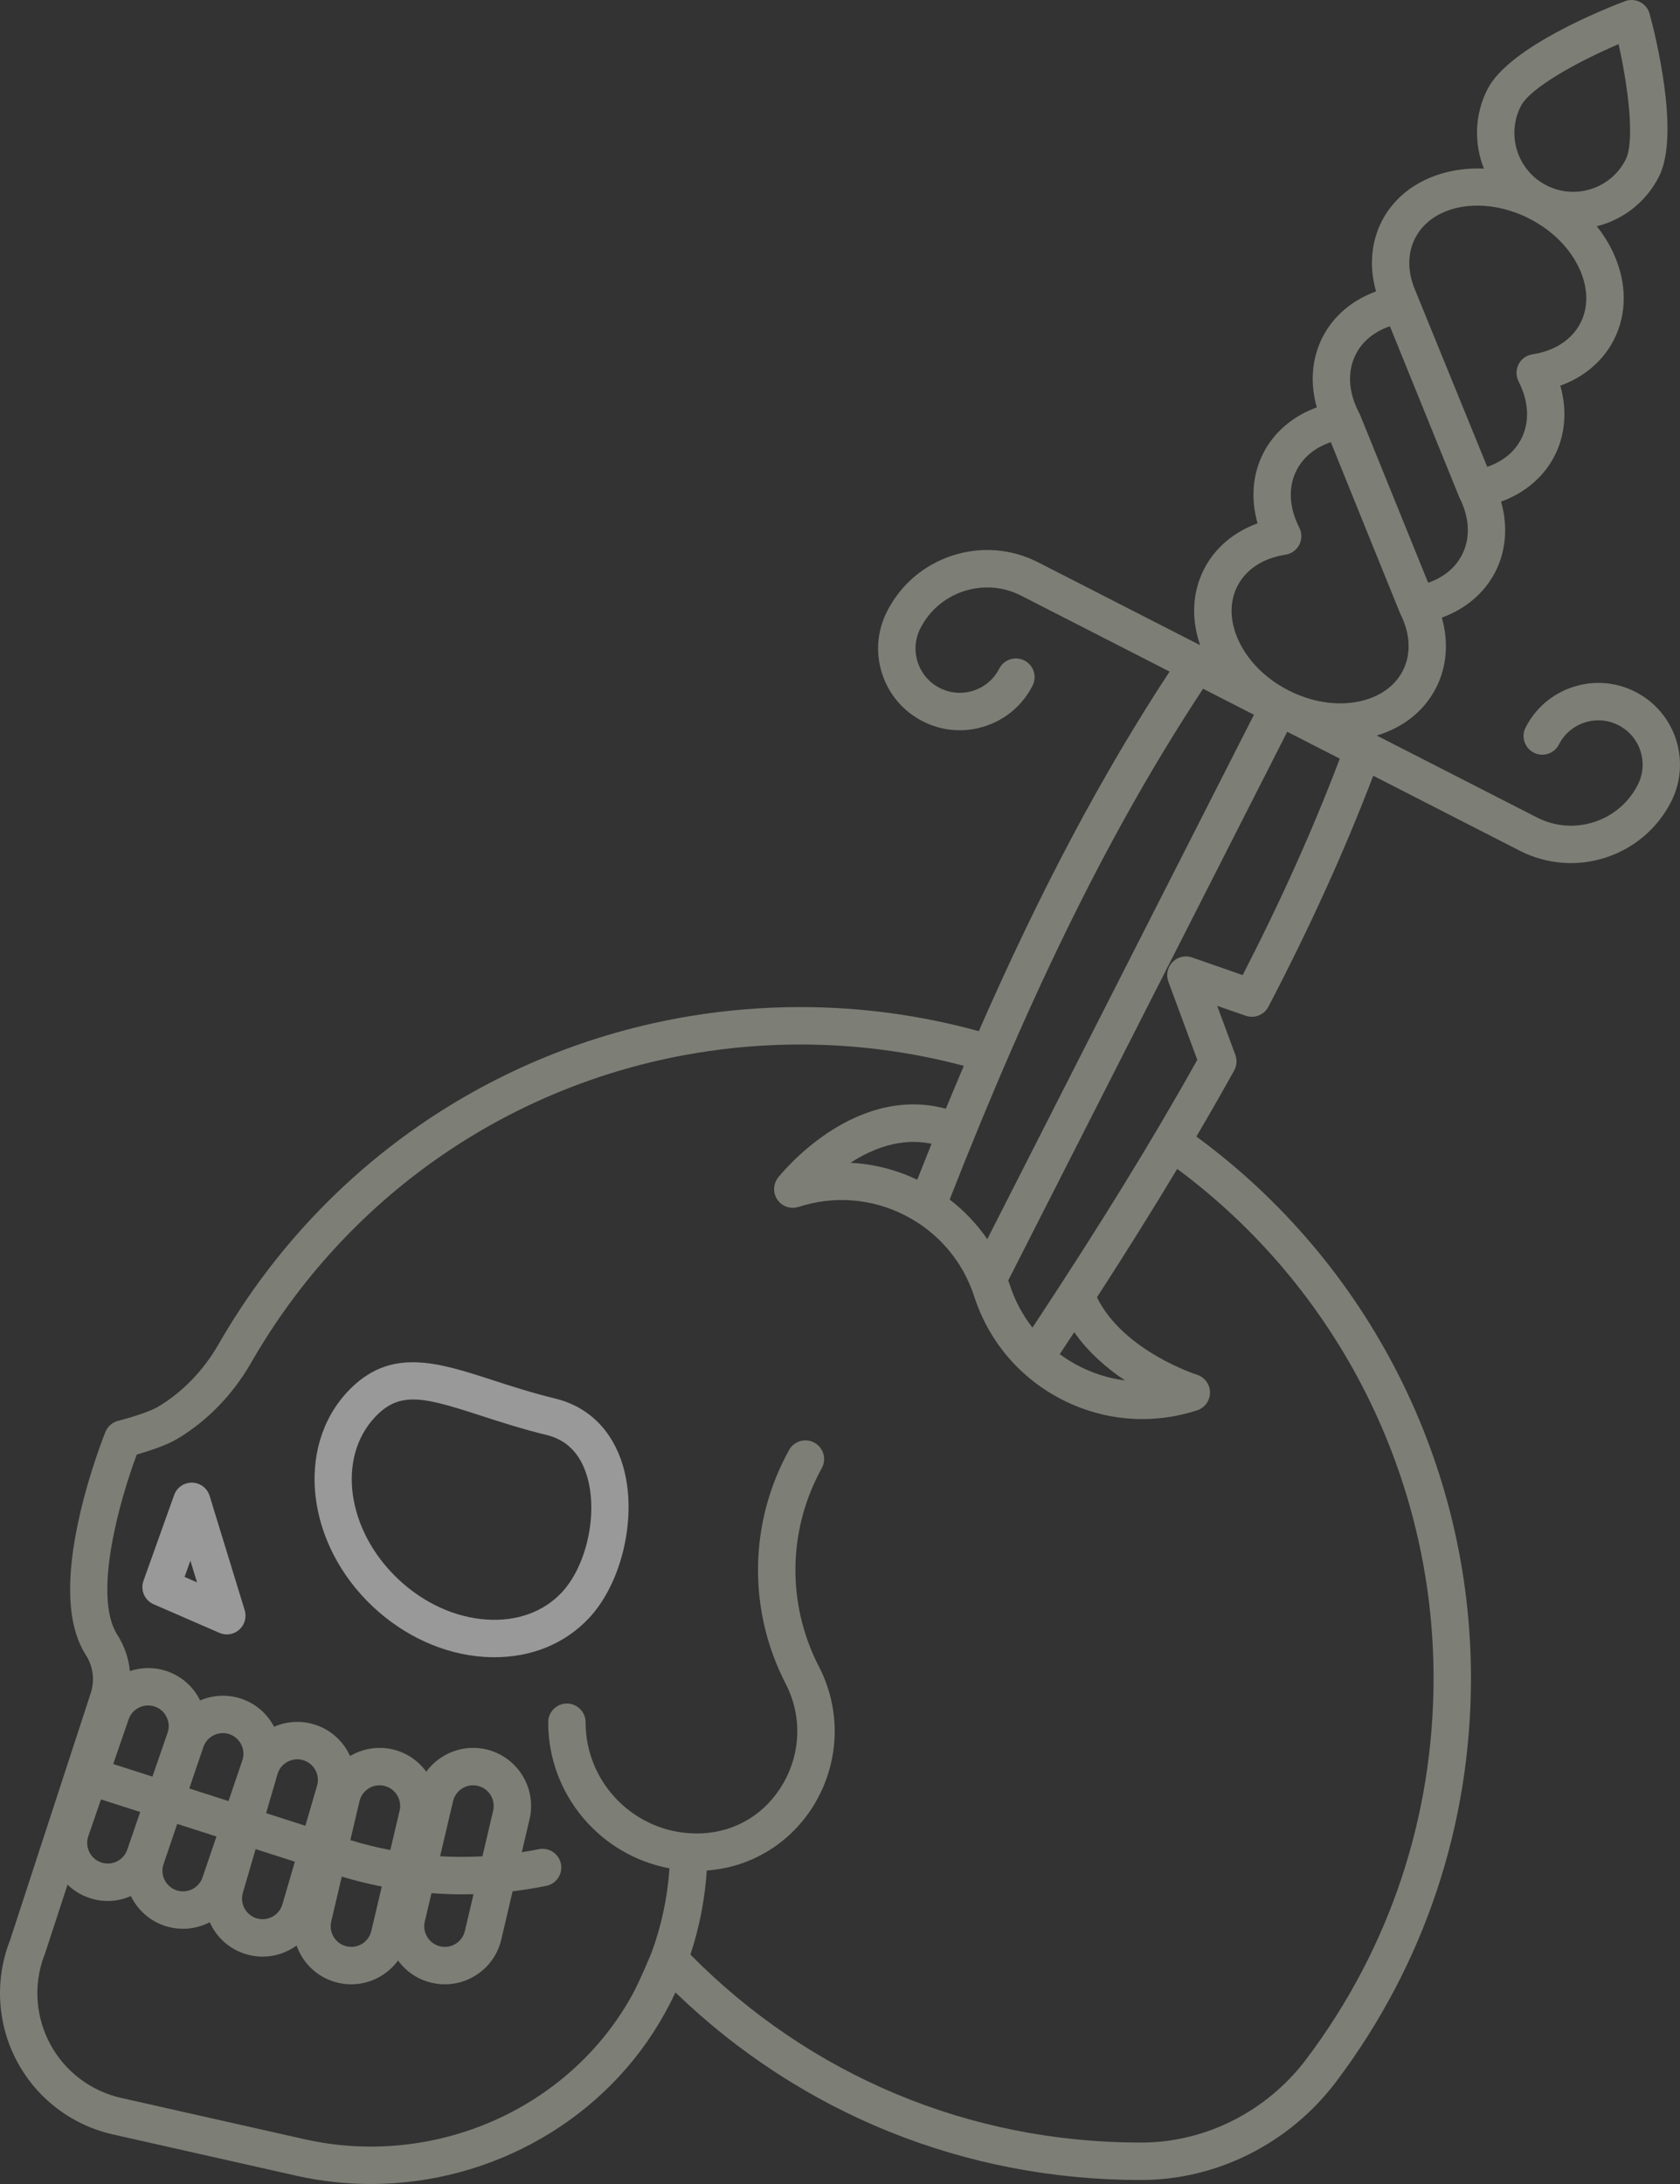 <svg width="80" height="104" viewBox="0 0 80 104" fill="none" xmlns="http://www.w3.org/2000/svg">
<rect x="0" y="0" width="80" height="104" fill="#333333" stroke="none"/>
<g opacity="0.5">
<path d="M26.448 66.6C25.328 66.327 24.324 66.002 23.439 65.714C20.821 64.865 18.56 64.13 16.558 66.263C14.051 68.933 14.587 73.527 17.753 76.504C19.263 77.923 21.147 78.774 23.058 78.9C23.223 78.911 23.386 78.916 23.548 78.916C25.326 78.916 26.907 78.266 28.042 77.057C29.651 75.343 30.363 72.15 29.662 69.79C29.165 68.117 28.024 66.984 26.448 66.6ZM26.744 75.838C25.878 76.76 24.611 77.217 23.175 77.122C21.675 77.024 20.182 76.343 18.972 75.205C16.521 72.902 16.021 69.437 17.856 67.483C18.415 66.888 18.965 66.642 19.678 66.642C20.471 66.642 21.463 66.947 22.89 67.409C23.805 67.706 24.841 68.043 26.027 68.332C26.988 68.566 27.637 69.227 27.955 70.297C28.484 72.078 27.94 74.563 26.744 75.838Z" fill="white"/>
<path d="M9.982 71.231C9.869 70.864 9.535 70.611 9.151 70.602C8.762 70.595 8.422 70.831 8.292 71.192L6.832 75.276C6.674 75.718 6.885 76.206 7.315 76.393L10.446 77.755C10.56 77.804 10.68 77.829 10.8 77.829C11.015 77.829 11.227 77.751 11.394 77.602C11.653 77.37 11.754 77.009 11.652 76.676L9.982 71.231ZM8.789 75.091L9.066 74.317L9.382 75.35L8.789 75.091Z" fill="white"/>
<path d="M77.882 32.948C76.957 32.474 75.903 32.39 74.914 32.71C73.926 33.03 73.121 33.716 72.648 34.642C72.424 35.08 72.598 35.616 73.036 35.84C73.474 36.065 74.01 35.891 74.234 35.452C74.49 34.951 74.926 34.579 75.462 34.405C75.998 34.232 76.569 34.278 77.071 34.534C77.572 34.791 77.944 35.227 78.117 35.763C78.291 36.3 78.245 36.871 77.989 37.373C77.555 38.222 76.817 38.852 75.91 39.145C75.003 39.438 74.037 39.361 73.188 38.927L65.559 35.025C66.831 34.644 67.823 33.851 68.385 32.752C68.899 31.745 68.988 30.568 68.658 29.41C69.79 28.999 70.691 28.238 71.206 27.23C71.721 26.223 71.81 25.046 71.479 23.887C72.611 23.477 73.512 22.715 74.027 21.708C74.542 20.701 74.631 19.524 74.3 18.365C75.433 17.955 76.334 17.194 76.848 16.186C77.485 14.939 77.479 13.472 76.83 12.055C76.623 11.602 76.354 11.173 76.037 10.773C76.134 10.749 76.23 10.723 76.325 10.693C77.489 10.316 78.438 9.508 78.994 8.417C80.027 6.397 78.808 1.599 78.553 0.658C78.487 0.416 78.322 0.212 78.099 0.098C77.875 -0.017 77.614 -0.031 77.379 0.057C76.467 0.402 71.867 2.223 70.835 4.244C70.21 5.467 70.19 6.843 70.662 8.029C68.574 7.94 66.668 8.834 65.799 10.534C65.284 11.542 65.195 12.719 65.526 13.877C64.394 14.288 63.493 15.049 62.978 16.057C62.464 17.064 62.374 18.241 62.705 19.399C61.573 19.81 60.672 20.571 60.157 21.579C59.642 22.586 59.553 23.763 59.884 24.921C58.752 25.332 57.851 26.093 57.336 27.101C56.775 28.199 56.714 29.468 57.15 30.723L49.439 26.779C48.167 26.128 46.718 26.013 45.359 26.453C43.999 26.892 42.893 27.836 42.243 29.109C41.77 30.034 41.685 31.089 42.005 32.078C42.325 33.067 43.011 33.872 43.935 34.345C44.492 34.63 45.094 34.774 45.702 34.774C46.104 34.774 46.508 34.711 46.903 34.583C47.891 34.263 48.696 33.577 49.169 32.651C49.392 32.213 49.219 31.677 48.781 31.453C48.343 31.228 47.807 31.402 47.583 31.84C47.327 32.342 46.891 32.714 46.355 32.888C45.819 33.061 45.247 33.016 44.746 32.759C44.244 32.502 43.873 32.066 43.699 31.529C43.526 30.993 43.572 30.422 43.828 29.92C44.262 29.07 45 28.441 45.907 28.148C46.814 27.855 47.78 27.931 48.629 28.366L55.694 31.98C52.466 36.902 49.548 42.391 46.609 49.104C43.855 48.345 41.002 47.956 38.114 47.956C36.357 47.956 34.598 48.099 32.884 48.383C32.876 48.384 32.867 48.385 32.859 48.386C23.389 49.955 15.205 55.651 10.406 64.014C9.683 65.272 8.682 66.304 7.51 66.998C7.115 67.233 6.146 67.527 5.628 67.657C5.353 67.727 5.127 67.923 5.02 68.186C4.99 68.26 4.284 70.014 3.795 72.153C3.104 75.17 3.2 77.404 4.074 78.787C4.079 78.795 4.084 78.802 4.088 78.81C4.436 79.35 4.521 80.013 4.32 80.628L0.476 92.398L0.422 92.54C-0.261 94.403 -0.11 96.471 0.839 98.214C1.787 99.955 3.44 101.203 5.374 101.638L14.101 103.604C15.286 103.871 16.478 104 17.658 104C23.403 104 28.851 100.944 31.66 95.866C31.838 95.543 32.007 95.213 32.164 94.878C38.139 100.648 45.951 103.809 54.31 103.809H54.362C57.956 103.804 61.417 102.058 63.618 99.138C67.823 93.563 70.046 86.913 70.046 79.909C70.046 69.714 65.173 60.138 56.971 54.122C57.599 53.051 58.199 52.004 58.77 50.975C58.896 50.748 58.916 50.477 58.826 50.233L57.961 47.897L59.319 48.369C59.736 48.514 60.196 48.331 60.4 47.94C62.395 44.114 64.031 40.506 65.392 36.94L72.377 40.514C75.003 41.857 78.232 40.812 79.574 38.184C80.55 36.273 79.791 33.924 77.882 32.948ZM72.42 5.055C72.874 4.167 75.168 2.919 77.075 2.102C77.529 4.127 77.862 6.719 77.409 7.606C77.068 8.273 76.489 8.767 75.777 8.997C75.065 9.228 74.306 9.167 73.639 8.826C72.264 8.123 71.717 6.431 72.42 5.055ZM67.385 11.346C67.901 10.335 69.04 9.791 70.351 9.791C71.148 9.791 72.008 9.993 72.829 10.413C73.915 10.969 74.761 11.816 75.211 12.798C75.628 13.709 75.646 14.624 75.262 15.375C74.853 16.177 74.038 16.709 72.969 16.874C72.687 16.918 72.442 17.094 72.312 17.349C72.182 17.604 72.182 17.905 72.312 18.16C72.805 19.124 72.85 20.096 72.441 20.898C72.123 21.52 71.558 21.978 70.82 22.23C70.82 22.23 67.424 13.899 67.385 13.807C67.017 12.935 67.015 12.07 67.385 11.346ZM64.564 16.868C64.882 16.245 65.447 15.788 66.185 15.536C66.185 15.536 69.479 23.659 69.491 23.682C69.984 24.646 70.029 25.618 69.62 26.419C69.303 27.04 68.741 27.497 68.007 27.749L64.73 19.666L64.717 19.672C64.708 19.65 64.704 19.627 64.693 19.606C64.2 18.642 64.154 17.669 64.564 16.868ZM57.289 32.797L59.712 34.036L47.013 59.008C46.52 58.29 45.917 57.654 45.222 57.12C49.227 46.902 52.978 39.337 57.289 32.797ZM4.205 87.438L4.81 85.686L6.678 86.286L6.06 88.078C5.975 88.326 5.798 88.526 5.562 88.641C5.327 88.756 5.061 88.772 4.812 88.686C4.565 88.6 4.365 88.424 4.251 88.188C4.136 87.952 4.12 87.686 4.205 87.438ZM14.041 88.652L13.448 90.684C13.296 91.204 12.751 91.503 12.231 91.351C11.711 91.199 11.412 90.653 11.564 90.133L12.172 88.052L14.041 88.652ZM12.672 86.341L13.214 84.483C13.288 84.231 13.455 84.023 13.685 83.897C13.831 83.817 13.992 83.776 14.155 83.776C14.247 83.776 14.34 83.789 14.431 83.816C14.683 83.889 14.89 84.057 15.017 84.286C15.143 84.516 15.171 84.781 15.098 85.033L14.541 86.941L12.672 86.341ZM11.54 83.827L10.881 85.765L9.013 85.165L9.683 83.195C9.822 82.786 10.204 82.529 10.612 82.529C10.717 82.529 10.823 82.546 10.927 82.581C11.44 82.756 11.714 83.314 11.54 83.827ZM10.307 87.452L9.645 89.4C9.471 89.912 8.912 90.187 8.4 90.013C7.888 89.839 7.613 89.28 7.788 88.768L8.439 86.852L10.307 87.452ZM7.979 82.514L7.259 84.601L5.391 84.001L6.125 81.873C6.265 81.467 6.646 81.212 7.053 81.212C7.159 81.212 7.267 81.229 7.372 81.266C7.62 81.351 7.82 81.528 7.934 81.764C8.049 82 8.065 82.266 7.979 82.514ZM68.265 79.909C68.265 86.523 66.167 92.801 62.197 98.065C60.329 100.542 57.4 102.023 54.361 102.027H54.31C46.171 102.027 38.583 98.852 32.877 93.076C33.305 91.782 33.565 90.44 33.657 89.071C35.811 88.922 37.739 87.717 38.836 85.819C39.992 83.82 40.052 81.406 38.997 79.362C37.457 76.381 37.508 72.848 39.132 69.912C39.37 69.482 39.215 68.94 38.784 68.701C38.354 68.463 37.812 68.619 37.574 69.049C35.661 72.507 35.601 76.668 37.414 80.18C38.19 81.681 38.145 83.456 37.294 84.927C36.464 86.364 35.052 87.229 33.421 87.303C33.341 87.307 33.26 87.308 33.178 87.308C30.259 87.308 27.885 84.932 27.885 82.012C27.885 81.52 27.486 81.121 26.994 81.121C26.503 81.121 26.104 81.52 26.104 82.012C26.104 85.471 28.597 88.356 31.879 88.968C31.785 90.351 31.499 91.702 31.022 92.994C31.021 92.996 30.458 94.36 30.102 95.004C27.097 100.437 20.677 103.259 14.492 101.866L5.765 99.9C4.331 99.577 3.106 98.652 2.403 97.361C1.699 96.07 1.587 94.536 2.087 93.171L2.145 93.019C2.151 93.003 2.157 92.986 2.162 92.97L3.216 89.745C3.501 90.022 3.844 90.237 4.232 90.37C4.527 90.472 4.831 90.523 5.135 90.523C5.51 90.523 5.881 90.442 6.233 90.288C6.544 90.93 7.1 91.453 7.827 91.7C8.12 91.8 8.42 91.848 8.714 91.848C9.162 91.848 9.598 91.737 9.987 91.534C10.307 92.249 10.923 92.825 11.731 93.061C11.989 93.136 12.249 93.173 12.505 93.173C13.093 93.173 13.658 92.982 14.124 92.646C14.189 92.831 14.274 93.011 14.38 93.182C14.768 93.81 15.377 94.248 16.095 94.417C16.307 94.467 16.518 94.491 16.727 94.491C17.613 94.491 18.44 94.059 18.955 93.357C19.343 93.89 19.902 94.265 20.55 94.417C20.762 94.467 20.975 94.491 21.188 94.491C21.695 94.491 22.194 94.35 22.636 94.076C23.263 93.688 23.702 93.078 23.87 92.359L24.41 90.061C24.948 89.997 25.484 89.911 26.016 89.802C26.497 89.704 26.808 89.233 26.71 88.751C26.611 88.269 26.14 87.958 25.659 88.057C25.39 88.112 25.119 88.158 24.847 88.201L25.217 86.629C25.565 85.145 24.643 83.655 23.16 83.306C22.049 83.045 20.935 83.498 20.299 84.366C19.924 83.852 19.372 83.463 18.705 83.306C17.984 83.137 17.261 83.27 16.669 83.621C16.348 82.912 15.734 82.341 14.93 82.106C14.302 81.922 13.644 81.967 13.052 82.227C12.734 81.622 12.196 81.132 11.501 80.895C10.83 80.667 10.133 80.715 9.529 80.974C9.205 80.315 8.646 79.821 7.953 79.582C7.358 79.376 6.741 79.39 6.185 79.575C6.125 78.971 5.929 78.382 5.593 77.857C5.589 77.85 5.585 77.844 5.583 77.841C4.394 75.962 5.731 71.349 6.512 69.264C7.041 69.112 7.899 68.84 8.418 68.531C9.852 67.682 11.074 66.428 11.951 64.903C16.478 57.012 24.196 51.635 33.127 50.149C33.136 50.148 33.144 50.146 33.153 50.145C34.777 49.875 36.447 49.738 38.115 49.738C40.758 49.738 43.371 50.081 45.897 50.755C45.612 51.424 45.327 52.101 45.04 52.796C43.227 52.305 41.294 52.696 39.426 53.939C37.991 54.895 37.092 56.024 37.054 56.072C36.811 56.38 36.798 56.81 37.022 57.133C37.245 57.455 37.654 57.592 38.027 57.471C39.714 56.924 41.514 57.066 43.095 57.873C44.675 58.68 45.847 60.054 46.394 61.743C47.088 63.884 48.574 65.627 50.578 66.65C51.781 67.264 53.084 67.575 54.397 67.575C55.27 67.575 56.149 67.437 57.004 67.16C57.372 67.04 57.621 66.696 57.619 66.308C57.617 65.92 57.365 65.579 56.995 65.462C56.959 65.451 53.496 64.337 52.236 61.778C53.638 59.61 54.899 57.59 56.058 55.661C63.72 61.346 68.265 70.34 68.265 79.909ZM18.18 89.835L17.682 91.951C17.559 92.478 17.03 92.807 16.503 92.682C15.976 92.559 15.649 92.029 15.772 91.502L16.275 89.362C16.903 89.55 17.538 89.71 18.18 89.835ZM16.683 87.625L17.119 85.772C17.225 85.32 17.629 85.014 18.074 85.014C18.148 85.014 18.223 85.023 18.298 85.041C18.825 85.165 19.152 85.694 19.029 86.221L18.587 88.098C17.946 87.975 17.31 87.817 16.683 87.625ZM22.017 90.206C22.194 90.206 22.372 90.203 22.549 90.198L22.137 91.951C22.078 92.207 21.922 92.423 21.699 92.561C21.476 92.7 21.213 92.742 20.958 92.682C20.703 92.622 20.487 92.466 20.349 92.244C20.211 92.021 20.168 91.757 20.228 91.502L20.546 90.15C21.035 90.186 21.526 90.206 22.017 90.206ZM20.958 88.393L21.574 85.772C21.68 85.32 22.084 85.014 22.529 85.014C22.603 85.014 22.678 85.023 22.753 85.041C23.28 85.165 23.607 85.694 23.484 86.221L22.972 88.397C22.301 88.432 21.629 88.432 20.958 88.393ZM44.36 54.466C44.133 55.028 43.906 55.598 43.678 56.178C42.666 55.697 41.589 55.425 40.498 55.371C41.545 54.693 42.905 54.156 44.36 54.466ZM50.464 64.484C50.697 64.132 50.928 63.782 51.154 63.437C51.831 64.407 52.718 65.165 53.573 65.736C52.443 65.591 51.373 65.154 50.464 64.484ZM59.175 46.433L56.763 45.593C56.438 45.48 56.076 45.565 55.835 45.811C55.594 46.057 55.517 46.421 55.636 46.744L57.014 50.468C54.87 54.305 52.356 58.39 49.165 63.221C48.703 62.628 48.333 61.948 48.088 61.193C48.064 61.119 48.037 61.047 48.011 60.974L61.297 34.846L63.8 36.126C62.531 39.472 61.012 42.858 59.175 46.433ZM64.681 33.41C63.623 33.62 62.441 33.43 61.355 32.874C60.269 32.319 59.423 31.472 58.973 30.49C58.556 29.579 58.538 28.664 58.922 27.912C59.331 27.111 60.146 26.579 61.215 26.413C61.498 26.37 61.742 26.193 61.872 25.938C62.002 25.684 62.002 25.382 61.872 25.128C61.379 24.163 61.334 23.191 61.743 22.39C62.062 21.765 62.63 21.307 63.372 21.055C63.372 21.055 66.646 29.156 66.67 29.204C67.163 30.168 67.209 31.14 66.799 31.941C66.415 32.693 65.663 33.214 64.681 33.41Z" fill="#C8C9B9"/>
</g>
</svg>
